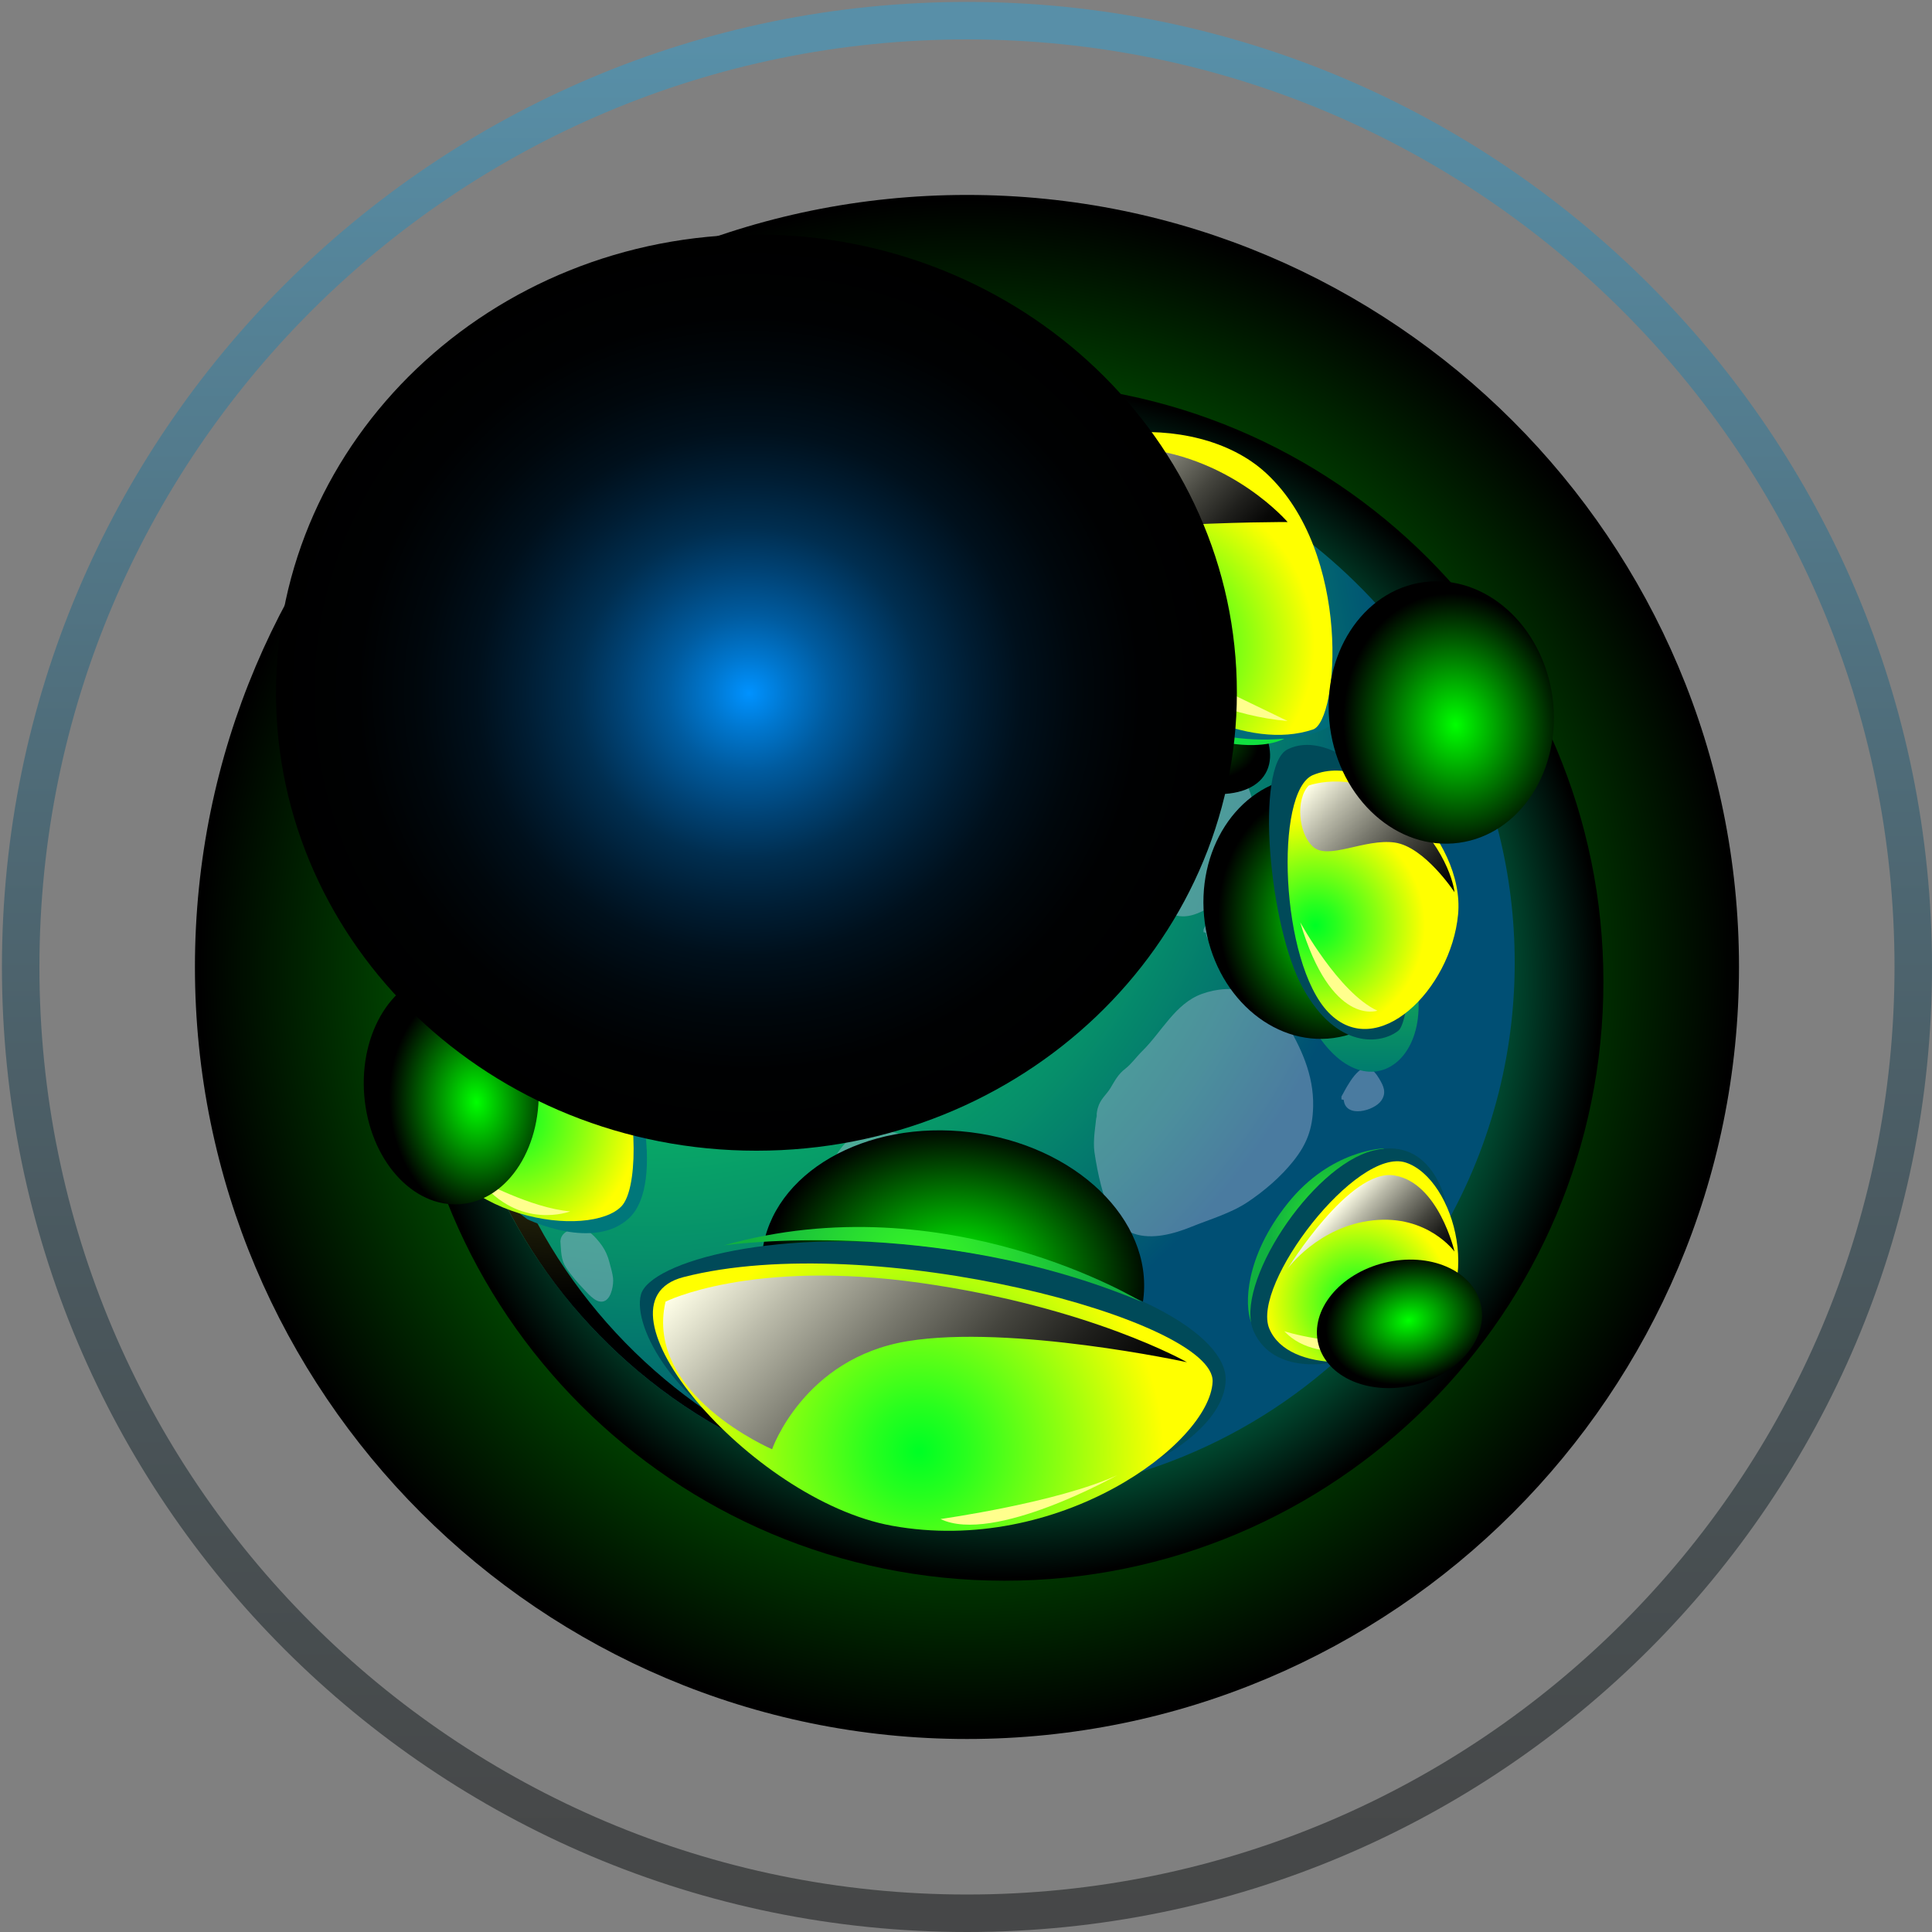 <svg width="1001" height="1001" viewBox="0 0 1001 1001" fill="none" xmlns="http://www.w3.org/2000/svg">
<rect x="0" y="0" width="1001" height="1001" fill="#808080" stroke="none"/>
<path style="mix-blend-mode:screen" d="M501 901C721.914 901 901 721.914 901 501C901 280.086 721.914 101 501 101C280.086 101 101 280.086 101 501C101 721.914 280.086 901 501 901Z" fill="url(#paint0_radial_548_23245)"/>
<path style="mix-blend-mode:screen" d="M520.406 819C691.808 819 830.757 680.051 830.757 508.649C830.757 337.247 691.808 198.298 520.406 198.298C349.004 198.298 210.055 337.247 210.055 508.649C210.055 680.051 349.004 819 520.406 819Z" fill="url(#paint1_radial_548_23245)"/>
<path fill-rule="evenodd" clip-rule="evenodd" d="M784.79 498.739C784.79 525.292 781.055 551.018 773.997 575.294C759.996 624.129 732.86 667.374 696.624 701.097C670.72 725.251 640.14 744.455 606.473 757.233C575.958 768.844 542.931 775.148 508.325 775.148C503.422 775.148 498.464 775.035 493.618 774.743H493.561C486.326 774.395 479.147 773.69 472.089 772.815C418.7 765.814 370.213 743.637 330.883 710.61C316.119 698.302 302.701 684.414 290.855 669.237C281.869 657.861 273.758 645.78 266.636 633.002C264.943 629.971 263.314 626.876 261.677 623.781C261.677 623.667 261.62 623.603 261.564 623.489C259.87 620.167 258.298 616.837 256.783 613.45H256.726C251.946 602.892 247.74 591.978 244.353 580.772C241.785 572.717 239.63 564.436 237.879 556.034C237.823 555.977 237.823 555.856 237.823 555.799C236.599 549.908 235.546 543.953 234.727 537.94C232.864 525.106 231.924 512.036 231.924 498.731C231.924 491.09 232.216 483.441 232.912 475.971C233.261 471.182 233.787 466.458 234.428 461.734C237.985 434.541 245.569 408.637 256.54 384.539C261.912 372.693 268.094 361.317 275.039 350.402C286.593 332.196 300.246 315.512 315.649 300.514C365.425 252.084 433.399 222.266 508.325 222.266C511.242 222.266 514.159 222.322 517.019 222.379C520.114 222.493 523.201 222.614 526.296 222.849C542.17 223.902 557.686 226.236 572.685 229.85C581.436 231.948 590.016 234.404 598.419 237.321C604.139 239.249 609.738 241.404 615.281 243.738C619.421 245.488 623.448 247.295 627.475 249.224C628.172 249.572 628.877 249.864 629.574 250.212C656.418 263.338 680.751 280.614 701.867 301.324C704.897 304.241 707.822 307.28 710.739 310.367C712.668 312.465 714.588 314.629 716.46 316.784C719.668 320.398 722.764 324.198 725.794 327.99C736.822 341.992 746.505 357.047 754.615 373.033C764.128 391.589 771.599 411.367 776.671 432.086C781.979 453.445 784.782 475.736 784.782 498.723L784.79 498.739Z" fill="url(#paint2_radial_548_23245)"/>
<g style="mix-blend-mode:multiply" opacity="0.4">
<path fill-rule="evenodd" clip-rule="evenodd" d="M301.43 375.019C296.179 385.763 292.16 394.53 291.115 406.271C290.353 414.868 288.895 423.246 289.746 431.94C290.637 441.04 294.218 448.948 296.965 457.537C300.231 467.754 305.53 477.372 313.227 484.989C326.451 498.083 345.144 498.334 360.823 489.705C368.837 485.297 375.505 479.374 383.973 475.598C395.624 470.404 406.612 465.51 414.698 455.122C423.514 443.803 426.82 430.498 428.278 416.367C429.145 407.916 430.312 400.016 428.44 391.581C426.966 384.944 424.227 378.13 420.856 372.231C418.28 367.726 415.306 363.172 412.089 359.081C407.414 353.133 402.374 351.091 395.73 348.069C391.646 346.213 388.413 344.099 383.754 343.936C378.625 343.758 372.791 343.685 367.718 344.293C361.625 345.022 356.229 347.299 350.492 349.236C345.031 351.075 339.343 352.193 334.011 354.43C328.655 356.674 323.567 358.327 317.968 359.931C310.878 361.965 305.157 363.918 299.809 369.217C298.553 370.465 296.455 372.077 295.426 373.495C293.416 376.25 294.064 379.192 301.43 375.043V375.019Z" fill="#B9BFE2"/>
<path fill-rule="evenodd" clip-rule="evenodd" d="M401.669 492.946C403.184 487.849 404.221 478.126 409.131 474.399C411.108 472.9 413.993 471.7 416.399 471.133C420.402 470.193 423.222 471.482 426.714 473.378C435.481 478.142 433.845 491.666 428.983 498.845C424.802 505.027 414.268 510.521 407.543 505.481C402.819 501.94 400.275 494.615 401.912 488.765C402.317 488.684 402.73 488.595 403.135 488.514L401.661 492.938L401.669 492.946Z" fill="#B9BFE2"/>
<path fill-rule="evenodd" clip-rule="evenodd" d="M568.245 576.971C567.742 582.416 566.17 590.795 567.037 596.799C567.872 602.535 568.95 608.232 570.392 613.847C572.944 623.781 576.599 635.343 587.351 639.127C596.904 642.49 608.329 639.241 617.331 635.603C626.949 631.705 637.734 628.618 646.412 622.825C655.074 617.031 663.549 609.771 670.023 601.669C677.121 592.788 680.095 584.88 680.362 573.26C680.735 556.844 673.977 542.405 665.575 528.663C656.281 513.478 639.119 509.046 622.695 514.969C608.945 519.928 601.855 534.74 591.807 544.585C588.664 547.672 586.346 551.148 583 553.757C579.167 556.739 577.709 559.842 575.31 563.788C573.39 566.94 570.813 568.885 569.338 572.482C567.475 577.028 568.261 582.441 568.261 576.979L568.245 576.971Z" fill="#B9BFE2"/>
<path fill-rule="evenodd" clip-rule="evenodd" d="M695.021 568.123C695.944 566.802 702.402 552.606 708.252 553.247C711.064 553.554 713.276 556.674 714.621 558.951C716.801 562.629 718.527 566.049 715.674 570.23C712.012 575.578 697.135 579.54 696.212 569.89C695.815 569.792 695.418 569.695 695.021 569.606V568.131V568.123Z" fill="#B9BFE2"/>
<path fill-rule="evenodd" clip-rule="evenodd" d="M470.146 273.159C471.069 271.838 477.527 257.642 483.377 258.282C486.189 258.59 488.401 261.71 489.746 263.987C491.926 267.665 493.652 271.085 490.799 275.266C487.137 280.614 472.26 284.576 471.337 274.925C470.94 274.828 470.543 274.739 470.146 274.642V273.167V273.159Z" fill="#B9BFE2"/>
<path fill-rule="evenodd" clip-rule="evenodd" d="M623.579 481.505C624.503 480.184 630.961 465.988 636.811 466.628C639.623 466.936 641.835 470.056 643.18 472.333C645.359 476.011 647.085 479.431 644.233 483.612C640.571 488.959 625.694 492.922 624.77 483.271C624.373 483.174 623.976 483.077 623.579 482.988V481.513V481.505Z" fill="#B9BFE2"/>
<path fill-rule="evenodd" clip-rule="evenodd" d="M585.934 413.345C582.62 422.225 578.585 427.703 581.299 436.113C582.612 440.197 583.203 444.467 584.362 448.583C586.631 456.613 592.894 461.507 598.517 467.212C605.947 474.747 612.567 477.081 622.534 472.3C625.807 470.736 628.732 468.532 631.633 466.401C636.082 463.128 637.88 460.948 640.506 456.046C642.823 451.711 643.479 447.668 645.23 443.155C647.109 438.285 649.216 434.42 649.378 429.015C649.532 423.821 649.913 418.166 648.527 413.174C646.745 406.757 643.334 401.126 639.882 395.543C636.843 390.633 633.246 385.925 628.684 382.246C624.892 379.183 620.046 379.248 615.387 378.26C607.341 376.558 595.689 383.073 591.403 389.685C585.391 398.962 582.142 409.771 585.942 413.345H585.934Z" fill="#B9BFE2"/>
<path fill-rule="evenodd" clip-rule="evenodd" d="M566.77 466.409C567.556 472.738 569.59 478.547 572.88 483.83C573.884 482.971 575.521 482.534 576.826 482.364C576.882 480.516 578.284 479.868 578.633 478.272C579.022 476.514 578.527 474.123 578.552 472.308C578.592 469.002 577.45 466.377 576.364 463.444C575.464 461.013 574.225 456.905 571.146 457.464C565.312 458.525 565.871 463.33 566.762 466.409H566.77Z" fill="#B9BFE2"/>
<path fill-rule="evenodd" clip-rule="evenodd" d="M290.37 643.309C290.775 648.332 290.548 652.554 293.319 656.791C296.074 661.005 299.494 664.829 302.97 668.468C305.311 670.915 309.63 676.1 313.617 673.872C316.882 672.049 317.976 665.502 317.636 662.204C317.36 659.546 316.388 656.597 315.74 653.98C314.986 650.933 313.722 648.024 311.931 645.448C308.877 641.064 301.722 632.905 295.539 636.843C293.773 637.969 291.974 638.812 291.026 640.643C290.127 642.377 290.378 644.224 290.378 643.309H290.37Z" fill="#B9BFE2"/>
<path fill-rule="evenodd" clip-rule="evenodd" d="M429.137 621.196C428.149 618.595 427.46 615.937 427.055 613.207C426.642 612.364 426.787 611.635 427.501 611.027C428.473 608.118 429.421 605.234 430.912 602.535C433.594 597.706 436.77 592.334 441.632 589.401C443.414 588.323 445.27 588.04 447.263 587.554C449.289 587.067 451.29 586.281 453.348 585.925C456.873 585.309 460.819 586.079 464.222 586.978C468.03 587.983 472.722 589.158 476.166 591.086C479.463 592.934 481.481 596.191 483.499 599.262C487.639 605.582 489.389 614.544 483.612 620.669C482.016 622.363 479.99 623.659 478.078 624.964C476.052 626.349 474.124 628.092 471.952 629.258C469.351 630.644 465.899 630.928 463.039 631.511C457.513 632.645 451.663 632.548 446.226 630.968C440.481 629.299 436.316 625.32 429.129 621.18L429.137 621.196Z" fill="#B9BFE2"/>
</g>
<path fill-rule="evenodd" clip-rule="evenodd" d="M669.035 400.469C669.035 400.469 654.158 427.387 662.083 475.541C679.714 582.708 738.637 566.341 734.829 516.59L669.035 400.469Z" fill="url(#paint3_linear_548_23245)"/>
<path style="mix-blend-mode:screen" fill-rule="evenodd" clip-rule="evenodd" d="M592.375 672.997C587.343 714.013 539.067 741.846 484.543 735.161C430.02 728.476 389.895 689.81 394.927 648.794C399.959 607.778 448.235 579.945 502.758 586.63C557.282 593.315 597.406 631.981 592.375 672.997Z" fill="url(#paint4_radial_548_23245)"/>
<path fill-rule="evenodd" clip-rule="evenodd" d="M629.567 250.244C628.659 250.342 627.743 250.439 626.836 250.625C623.716 251.201 621.277 250.917 618.206 250.05C616.003 249.426 614.414 248.519 612.065 248.13C608.71 247.603 605.59 246.161 602.236 245.731C598.687 245.253 595.616 243.859 592.261 242.66C589.628 241.704 588.234 242.036 585.69 242.66C583.146 243.333 581.371 242.279 579.119 241.315C576.575 240.213 574.038 240.019 571.348 239.492C564.348 238.05 557.395 235.797 550.443 234.023C546.124 232.921 542.146 232.921 537.738 232.872C534.286 232.824 531.167 233.828 527.715 233.828C525.414 233.828 523.445 233.447 521.144 233.107C518.794 232.678 516.396 233.156 514.046 232.824C510.545 232.297 508.674 231.77 505.125 232.872C502.491 233.731 500.425 233.642 497.792 233.78C494.867 233.925 491.561 234.687 488.684 235.36C483.506 236.559 477.851 237.515 472.527 237.418C469.27 237.418 464.473 236.51 461.354 237.612C459.336 238.333 458.331 240.489 456.946 241.931C454.264 244.71 450.95 247.206 448.697 250.325C446.445 253.445 443.9 256.654 444.095 260.584C444.289 263.987 445.869 267.965 447.352 271.085C448.883 274.391 449.41 277.413 446.007 279.617C441.737 282.445 436.802 285.038 431.908 286.423C428.651 287.379 425.726 287.955 422.987 285.605C421.982 284.738 421.358 283.061 420.111 282.396C418.814 281.724 417.477 282.396 416.084 282.826C412.632 283.83 409.277 284.981 405.777 285.556C403.622 285.888 401.75 287.039 399.643 287.428C397.099 287.906 395.276 286.034 392.642 286.658C388.947 287.525 385.261 289.057 381.42 289.251C378.689 289.397 375.238 288.198 372.928 286.804C371.583 286.034 371.251 285.273 369.72 285.702C368.472 285.994 366.6 287.525 365.928 288.481C365.02 289.778 364.68 291.455 363.772 292.8C362.816 294.283 361.901 295.725 361.042 297.305C359.462 300.376 357.59 303.253 355.572 305.983C354.13 307.904 353.125 310.488 351.545 312.263C350.727 313.219 348.952 313.891 347.899 314.613C345.022 316.63 342 318.445 339.221 320.609C333.849 324.83 328.768 329.481 323.299 333.557C319.126 336.676 313.276 338.499 308.528 340.46C305.554 341.66 302.483 342.527 299.509 343.766C298.553 344.147 296.779 344.585 295.96 345.298C294.907 346.205 294.332 347.891 293.368 349.13C290.775 352.298 288.044 355.459 286.083 359.105C284.884 361.211 284.163 363.375 283.401 365.676C282.348 368.796 280.671 371.672 279.609 374.784C277.454 381.306 277.016 388.113 274.626 394.587C273.232 398.379 271.223 401.831 269.497 405.282C266.523 411.132 266.094 418.085 265.227 424.559C264.749 428.351 264.935 432.71 265.608 436.405C266.329 440.383 266.134 444.508 266.086 448.583C266.037 452.902 263.306 457.116 260.568 460.381C258.072 463.403 254.288 464.554 251.509 467.236C249.159 469.537 246.331 472.179 245.326 475.436C244.897 476.878 245.278 478.507 245.043 480.038C244.419 483.441 243.56 486.658 243.074 490.11C242.547 494.38 242.45 498.407 242.45 502.718C242.45 504.873 242.304 507.085 242.401 509.24C242.498 511.299 243.26 513.219 243.406 515.285C243.503 516.727 243.212 518.162 243.406 519.604C243.69 521.233 244.314 522.91 244.702 524.498C245.659 528.331 246.38 532.074 247.101 535.907C247.773 539.456 249.159 542.956 250.269 546.408C251.8 551.107 252.813 555.953 253.721 560.839C254.442 564.485 254.393 568.269 254.92 571.964C255.349 574.938 256.022 577.96 256.168 580.934C256.314 585.439 255.212 589.952 255.163 594.506C255.114 602.179 258.185 609.852 259.96 617.234C260.487 619.292 261.013 621.407 261.589 623.465C242.604 585.965 231.908 543.58 231.908 498.699C231.908 444.127 247.733 393.258 275.015 350.386C286.618 332.163 300.239 315.48 315.626 300.514C365.45 252.084 433.391 222.258 508.341 222.258C514.386 222.258 520.333 222.452 526.273 222.833C563.148 225.183 598.055 234.776 629.558 250.212L629.567 250.244Z" fill="url(#paint5_linear_548_23245)"/>
<path style="mix-blend-mode:screen" fill-rule="evenodd" clip-rule="evenodd" d="M655.673 400.745C646.696 416.302 614.908 414.763 584.685 397.309C554.462 379.856 537.236 353.101 546.221 337.543C555.199 321.986 586.986 323.526 617.21 340.979C647.433 358.432 664.659 385.187 655.673 400.745Z" fill="url(#paint6_radial_548_23245)"/>
<path fill-rule="evenodd" clip-rule="evenodd" d="M717.165 595C717.165 595 689.567 595.397 667.139 623.497C644.71 651.598 644.905 676.473 648.13 684.819C651.354 693.165 717.165 595 717.165 595Z" fill="url(#paint7_radial_548_23245)"/>
<path style="mix-blend-mode:screen" fill-rule="evenodd" clip-rule="evenodd" d="M690.961 537.811C659.133 542.097 629.25 515.342 624.227 478.045C619.203 440.748 640.935 407.041 672.762 402.746C704.59 398.46 734.473 425.215 739.496 462.512C744.52 499.809 722.789 533.516 690.961 537.803V537.811Z" fill="url(#paint8_radial_548_23245)"/>
<path style="mix-blend-mode:screen" fill-rule="evenodd" clip-rule="evenodd" d="M344.414 714.629C315.836 690.701 292.152 661.07 275.128 627.5C264.432 606.401 256.378 583.77 251.395 560.037C251.346 559.988 251.346 559.891 251.346 559.793C247.514 541.376 245.448 522.294 245.448 502.734C245.448 448.162 261.272 397.293 288.554 354.421C300.157 336.198 313.778 319.515 329.165 304.549C378.989 256.119 446.93 226.293 521.881 226.293C527.925 226.293 533.865 226.487 539.812 226.868C558.554 228.067 576.777 231.171 594.303 235.927C572.701 228.845 549.9 224.372 526.281 222.857C520.333 222.476 514.386 222.282 508.349 222.282C433.399 222.282 365.457 252.108 315.634 300.538C300.238 315.496 286.626 332.187 275.023 350.411C247.741 393.282 231.916 444.151 231.916 498.723C231.916 518.291 233.974 537.373 237.815 555.783C237.815 555.88 237.815 555.977 237.863 556.026C242.847 579.759 250.909 602.398 261.596 623.489C278.62 657.051 302.305 686.691 330.883 710.618C361.171 736.028 396.928 755.005 436.146 765.595C402.219 754.527 371.186 737.09 344.414 714.629Z" fill="url(#paint9_radial_548_23245)"/>
<path fill-rule="evenodd" clip-rule="evenodd" d="M691.544 705.692C691.544 705.692 660.081 713.332 649.539 689.745C638.998 666.158 679.139 604.245 711.404 596.142C743.669 588.032 749.916 625.952 749.916 625.952L691.544 705.7V705.692Z" fill="#004A59"/>
<path fill-rule="evenodd" clip-rule="evenodd" d="M501 272.608C501 272.608 513.932 316.136 560.134 348.895C634.647 401.733 665.421 382.7 665.421 382.7L501.008 272.608H501Z" fill="url(#paint10_radial_548_23245)"/>
<path fill-rule="evenodd" clip-rule="evenodd" d="M602.325 754.737C602.325 754.737 634.371 737.916 635.044 715.066C635.708 692.217 586.671 660.997 491.042 647.23C403.451 634.622 336.466 653.891 332.05 670.842C327.626 687.793 350.476 729.068 396.912 749.706C443.349 770.343 578.535 766.389 602.341 754.729L602.325 754.737Z" fill="#004A59"/>
<path fill-rule="evenodd" clip-rule="evenodd" d="M449.175 352.29C449.175 352.29 468.67 383.121 498.926 385.795C529.181 388.469 538.127 364.752 538.127 364.752C538.127 364.752 469.221 364.21 449.175 352.29Z" fill="url(#paint11_radial_548_23245)"/>
<path fill-rule="evenodd" clip-rule="evenodd" d="M436.349 327.869C436.349 327.869 446.882 367.515 487.914 377.992C533.055 389.523 546.287 359.972 539.748 343.799C533.209 327.626 479.868 302.831 436.349 327.869Z" fill="#00777A"/>
<path fill-rule="evenodd" clip-rule="evenodd" d="M347.898 314.645C347.898 314.645 376.339 319.92 418.206 295.045C460.073 270.169 451.419 247.23 451.419 247.23L347.898 314.637V314.645Z" fill="url(#paint12_radial_548_23245)"/>
<path fill-rule="evenodd" clip-rule="evenodd" d="M337.964 296.373C337.964 296.373 327.301 311.023 347.898 314.645C368.496 318.267 438.131 284.098 450.973 258.266C463.824 232.426 396.304 217.931 337.956 296.381L337.964 296.373Z" fill="#00777A"/>
<path fill-rule="evenodd" clip-rule="evenodd" d="M522.545 242.685C522.545 242.685 495.158 247.4 493.683 261.629C492.208 275.857 537.033 332.722 585.819 362.832C634.606 392.942 682.371 382.781 689.745 375.391C697.118 367.993 625.993 250.09 522.553 242.693L522.545 242.685Z" fill="#006D7A"/>
<path fill-rule="evenodd" clip-rule="evenodd" d="M713.915 405.323C713.915 405.323 687.825 377.984 667.138 388.242C650.123 396.677 657.423 480.217 675.111 512.076C692.8 543.936 715.649 541.06 724.498 534.019C733.346 526.977 735.315 433.593 713.915 405.315V405.323Z" fill="#004A59"/>
<path fill-rule="evenodd" clip-rule="evenodd" d="M712.149 343.799C712.149 343.799 704.192 341.254 698.869 348.92C693.545 356.585 730.397 409.074 745.873 415.265C761.349 421.447 764.452 399.238 764.452 399.238L712.149 343.791V343.799Z" fill="#004A59"/>
<path fill-rule="evenodd" clip-rule="evenodd" d="M514.434 260.77C502.126 281.659 613.166 400.332 680.273 377.96C693.537 373.536 700.724 286.423 655.949 245.107C618.725 210.76 538.759 219.495 514.434 260.77Z" fill="url(#paint13_radial_548_23245)"/>
<path fill-rule="evenodd" clip-rule="evenodd" d="M680.273 401.555C660.194 409.958 663.322 498.845 688.384 524.644C713.446 550.443 751.772 512.854 755.458 473.791C759.145 434.728 711.971 388.299 680.281 401.563L680.273 401.555Z" fill="url(#paint14_radial_548_23245)"/>
<path fill-rule="evenodd" clip-rule="evenodd" d="M706.072 353.895C704.873 371.923 743.693 410.8 755.661 406.708C767.629 402.617 779.045 374.038 770.935 353.895C762.824 333.743 707.547 331.782 706.072 353.895Z" fill="url(#paint15_radial_548_23245)"/>
<path fill-rule="evenodd" clip-rule="evenodd" d="M354.09 661.702C302.2 675.071 388.389 777.093 462.107 790.503C548.345 806.19 626.796 747.988 628.27 715.901C629.745 683.814 451.379 636.64 354.082 661.702H354.09Z" fill="url(#paint16_radial_548_23245)"/>
<path fill-rule="evenodd" clip-rule="evenodd" d="M657.642 688.384C648.113 665.583 702.969 593.89 728.403 602.357C753.838 610.825 770.416 670.104 736.142 694.429C715.739 708.908 667.592 712.19 657.642 688.384Z" fill="url(#paint17_radial_548_23245)"/>
<path fill-rule="evenodd" clip-rule="evenodd" d="M348.968 308.973C374.395 314.507 434.549 272.681 445.529 252.732C456.516 232.783 400.299 206.352 362.451 225.807C335.656 239.581 326.418 304.071 348.968 308.973Z" fill="url(#paint18_radial_548_23245)"/>
<path fill-rule="evenodd" clip-rule="evenodd" d="M446.931 309.467C418.587 322.61 450.642 359.769 483.279 370.522C515.917 381.274 544.666 361.73 539.132 339.999C533.606 318.259 497.119 286.204 446.931 309.467Z" fill="url(#paint19_radial_548_23245)"/>
<path fill-rule="evenodd" clip-rule="evenodd" d="M375.067 645.245C375.067 645.245 484.43 629.534 591.484 674.48C591.484 674.48 490.685 612.559 375.067 645.245Z" fill="url(#paint20_radial_548_23245)"/>
<path fill-rule="evenodd" clip-rule="evenodd" d="M698.869 354.267C698.869 354.267 706.097 389.061 734.829 407.008C734.829 407.008 707.636 379.751 698.869 354.267Z" fill="url(#paint21_radial_548_23245)"/>
<path style="mix-blend-mode:screen" fill-rule="evenodd" clip-rule="evenodd" d="M231.908 498.723C233.18 512.757 240.132 436.778 265.235 424.591C290.337 412.405 366.705 467.058 401.92 488.773C483.271 538.937 574.63 481.983 597.236 451.346C619.843 420.71 585.957 372.774 566.786 362.103C547.615 351.431 537.957 398.581 498.934 393.063C459.911 387.545 429.891 342.697 426.844 327.901C423.797 313.106 460.648 291.73 476.125 289.518C491.601 287.306 508.657 243.932 497.808 233.796C486.958 223.659 469.124 271.871 426.844 300.562C396.523 321.135 349.349 339.415 324.287 302.305C324.287 302.305 221.366 382.157 231.916 498.723H231.908Z" fill="url(#paint22_radial_548_23245)"/>
<path style="mix-blend-mode:screen" fill-rule="evenodd" clip-rule="evenodd" d="M523.282 264.659C522.083 283.563 563.634 274.869 600.947 272.608C638.26 270.347 667.138 270.485 667.138 270.485C667.138 270.485 639.046 237.58 591.953 232.418C544.86 227.257 524.011 253.064 523.282 264.659Z" fill="url(#paint23_linear_548_23245)"/>
<path style="mix-blend-mode:screen" fill-rule="evenodd" clip-rule="evenodd" d="M344.828 287.639C356.147 292.824 358.918 258.501 374.395 242.685C389.871 226.868 408.296 223.854 408.296 223.854C408.296 223.854 376.607 223.23 356.706 232.418C336.806 241.607 335.202 283.223 344.828 287.639Z" fill="url(#paint24_linear_548_23245)"/>
<path style="mix-blend-mode:screen" fill-rule="evenodd" clip-rule="evenodd" d="M443.309 317.206C443.309 317.206 461.734 302.783 486.059 303.893C510.383 304.995 528.055 321.273 528.055 321.273C528.055 321.273 509.646 315.69 496.746 319.742C483.847 323.793 463.946 345.265 443.309 317.214V317.206Z" fill="url(#paint25_linear_548_23245)"/>
<path style="mix-blend-mode:screen" fill-rule="evenodd" clip-rule="evenodd" d="M678.061 407.008C678.061 407.008 703.861 397.301 727.812 419.697C751.764 442.093 753.611 462.261 753.611 462.261C753.611 462.261 738.135 438.739 722.651 436.543C707.175 434.347 688.198 445.772 680.363 438.771C672.527 431.77 671.304 413.944 678.061 407.008Z" fill="url(#paint26_linear_548_23245)"/>
<path style="mix-blend-mode:screen" fill-rule="evenodd" clip-rule="evenodd" d="M711.404 347.007C711.404 347.007 716.849 339.715 734.829 340.144C752.809 340.574 764.032 348.847 768.358 354.267C772.685 359.688 770.198 377.984 770.198 377.984C770.198 377.984 768.723 363.221 761.35 356.212C753.976 349.211 711.194 366.162 711.396 346.999L711.404 347.007Z" fill="url(#paint27_linear_548_23245)"/>
<path style="mix-blend-mode:screen" fill-rule="evenodd" clip-rule="evenodd" d="M667.139 657.31C667.139 657.31 699.209 605.38 722.286 608.993C745.363 612.607 753.611 648.47 753.611 648.47C753.611 648.47 739.715 629.234 711.396 632.281C683.077 635.335 667.139 657.31 667.139 657.31Z" fill="url(#paint28_linear_548_23245)"/>
<path style="mix-blend-mode:screen" fill-rule="evenodd" clip-rule="evenodd" d="M344.827 674.407C344.827 674.407 388.833 652.238 476.845 664.675C564.857 677.113 614.973 705.781 614.973 705.781C614.973 705.781 523.882 686.051 470.144 694.899C416.407 703.747 400.031 750.881 400.031 750.881C400.031 750.881 333.686 722.464 344.827 674.407Z" fill="url(#paint29_linear_548_23245)"/>
<path fill-rule="evenodd" clip-rule="evenodd" d="M487.322 787.035C487.322 787.035 548.06 778.495 578.786 764.339C578.786 764.339 514.742 800.299 487.322 787.035Z" fill="#FFFF8D"/>
<path fill-rule="evenodd" clip-rule="evenodd" d="M665.421 689.737C665.421 689.737 689.859 697.848 722.286 694.899C722.286 694.899 684.065 709.613 665.421 689.737Z" fill="#FFFF8D"/>
<path fill-rule="evenodd" clip-rule="evenodd" d="M673.67 477.875C673.67 477.875 693.627 514.41 713.641 523.655C713.641 523.655 689.811 532.098 673.67 477.875Z" fill="#FFFF8D"/>
<path fill-rule="evenodd" clip-rule="evenodd" d="M572.499 327.869C572.499 327.869 609.05 368.439 667.139 373.568L572.499 327.869Z" fill="#FFFF8D"/>
<path fill-rule="evenodd" clip-rule="evenodd" d="M452.57 343.799C452.57 343.799 472.138 369.792 508.358 370.538L452.57 343.799Z" fill="#FFFF8D"/>
<path fill-rule="evenodd" clip-rule="evenodd" d="M347.898 303.828C347.898 303.828 386.395 298.18 426.827 269.529L347.898 303.828Z" fill="#FFFF8D"/>
<path fill-rule="evenodd" clip-rule="evenodd" d="M272.09 462.172C272.09 462.172 314.71 495.442 332.706 575.918C332.706 575.918 343.021 496.908 272.09 462.172Z" fill="url(#paint30_radial_548_23245)"/>
<path fill-rule="evenodd" clip-rule="evenodd" d="M273.199 631.697C273.199 631.697 307.903 648.51 326.175 630.903C344.446 613.296 333.24 553.652 308.138 508.479C283.036 463.306 252.294 443.325 239.435 449.872C230.571 454.385 183.672 566.762 273.199 631.697Z" fill="#00777A"/>
<path fill-rule="evenodd" clip-rule="evenodd" d="M245.61 461.078C222.663 455.284 204.488 534.61 216.188 577.628C231.405 633.553 306.291 641.834 322.099 624.883C337.908 607.932 327.196 481.667 245.61 461.078Z" fill="url(#paint31_radial_548_23245)"/>
<path style="mix-blend-mode:screen" fill-rule="evenodd" clip-rule="evenodd" d="M221.188 571.656C221.188 571.656 214.876 490.086 235.238 475.379C255.601 460.673 286.342 491.722 286.342 491.722C286.342 491.722 271.579 495.693 252.303 506.396C233.026 517.1 221.18 571.648 221.18 571.648L221.188 571.656Z" fill="url(#paint32_linear_548_23245)"/>
<path fill-rule="evenodd" clip-rule="evenodd" d="M248.316 611.335C248.316 611.335 275.363 626.017 295.434 627.63C295.434 627.63 269.173 637.807 248.316 611.335Z" fill="#FFFF8D"/>
<path style="mix-blend-mode:screen" fill-rule="evenodd" clip-rule="evenodd" d="M767.159 675.574C771.453 693.051 756.098 711.842 732.868 717.554C709.637 723.258 687.322 713.721 683.028 696.244C678.733 678.766 694.088 659.976 717.319 654.263C740.549 648.559 762.864 658.096 767.159 675.574Z" fill="url(#paint33_radial_548_23245)"/>
<path style="mix-blend-mode:screen" d="M238.687 623.89C263.575 621.857 281.56 593.388 278.857 560.303C276.154 527.217 253.788 502.044 228.9 504.077C204.012 506.11 186.028 534.579 188.731 567.665C191.433 600.75 213.8 625.923 238.687 623.89Z" fill="url(#paint34_radial_548_23245)"/>
<path style="mix-blend-mode:screen" fill-rule="evenodd" clip-rule="evenodd" d="M333.386 275.306C318.202 263.014 317.562 238.617 331.969 220.823C346.375 203.03 370.367 198.565 385.552 210.865C400.736 223.165 401.377 247.554 386.97 265.348C372.563 283.142 348.571 287.606 333.386 275.306Z" fill="url(#paint35_radial_548_23245)"/>
<path style="mix-blend-mode:screen" fill-rule="evenodd" clip-rule="evenodd" d="M755.848 436.672C724.02 440.959 694.137 414.203 689.113 376.907C684.09 339.61 705.821 305.902 737.649 301.616C769.476 297.329 799.359 324.085 804.383 361.382C809.407 398.679 787.675 432.386 755.848 436.672Z" fill="url(#paint36_radial_548_23245)"/>
<path style="mix-blend-mode:screen" d="M391.913 596.199C529.395 596.199 640.845 489.932 640.845 358.846C640.845 227.759 529.395 121.492 391.913 121.492C254.431 121.492 142.98 227.759 142.98 358.846C142.98 489.932 254.431 596.199 391.913 596.199Z" fill="url(#paint37_radial_548_23245)"/>
<path style="mix-blend-mode:screen" opacity="0.45" fill-rule="evenodd" clip-rule="evenodd" d="M501 1C224.922 1 1 224.769 1 501C1 777.232 224.922 1001 501 1001C777.078 1001 1001 777.079 1001 501C1001 224.922 777.231 1 501 1ZM501 981.576C235.628 981.576 20.425 766.372 20.425 501C20.425 235.629 235.628 20.425 501 20.425C766.372 20.425 981.575 235.629 981.575 501C981.575 766.372 766.372 981.576 501 981.576Z" fill="url(#paint38_linear_548_23245)"/>
<defs>
<radialGradient id="paint0_radial_548_23245" cx="0" cy="0" r="1" gradientUnits="userSpaceOnUse" gradientTransform="translate(501 501) scale(400 400)">
<stop stop-color="#00FF00"/>
<stop offset="1"/>
</radialGradient>
<radialGradient id="paint1_radial_548_23245" cx="0" cy="0" r="1" gradientUnits="userSpaceOnUse" gradientTransform="translate(520.406 508.649) scale(310.351)">
<stop offset="0.03" stop-color="#00FFA9"/>
<stop offset="0.15" stop-color="#00FBA6"/>
<stop offset="0.27" stop-color="#00EF9E"/>
<stop offset="0.39" stop-color="#00DA91"/>
<stop offset="0.52" stop-color="#00BE7E"/>
<stop offset="0.64" stop-color="#009A66"/>
<stop offset="0.76" stop-color="#006E49"/>
<stop offset="0.88" stop-color="#003A26"/>
<stop offset="1"/>
</radialGradient>
<radialGradient id="paint2_radial_548_23245" cx="0" cy="0" r="1" gradientUnits="userSpaceOnUse" gradientTransform="translate(337.146 369.436) scale(444.055 444.055)">
<stop stop-color="#0CC463"/>
<stop offset="0.21" stop-color="#0BC063"/>
<stop offset="0.36" stop-color="#0AB764"/>
<stop offset="0.5" stop-color="#08A667"/>
<stop offset="0.63" stop-color="#068F6A"/>
<stop offset="0.76" stop-color="#03716E"/>
<stop offset="0.87" stop-color="#004F74"/>
</radialGradient>
<linearGradient id="paint3_linear_548_23245" x1="697.386" y1="555.28" x2="697.386" y2="400.469" gradientUnits="userSpaceOnUse">
<stop stop-color="#007C6F"/>
<stop offset="0.66" stop-color="#29D73A"/>
<stop offset="0.99" stop-color="#3BFF24"/>
</linearGradient>
<radialGradient id="paint4_radial_548_23245" cx="0" cy="0" r="1" gradientUnits="userSpaceOnUse" gradientTransform="translate(498.291 657.937) rotate(6.99) scale(99.647 74.586)">
<stop stop-color="#00FF00"/>
<stop offset="1"/>
</radialGradient>
<linearGradient id="paint5_linear_548_23245" x1="231.908" y1="422.89" x2="629.567" y2="422.89" gradientUnits="userSpaceOnUse">
<stop offset="0.01" stop-color="#92FF2C"/>
<stop offset="0.23" stop-color="#8FFC2D"/>
<stop offset="0.39" stop-color="#85F231"/>
<stop offset="0.54" stop-color="#75E339"/>
<stop offset="0.67" stop-color="#5FCD44"/>
<stop offset="0.8" stop-color="#42B052"/>
<stop offset="0.91" stop-color="#1E8E63"/>
<stop offset="1" stop-color="#007072"/>
</linearGradient>
<radialGradient id="paint6_radial_548_23245" cx="0" cy="0" r="1" gradientUnits="userSpaceOnUse" gradientTransform="translate(595.149 361.525) rotate(30) scale(63.088 32.458)">
<stop stop-color="#00FF00"/>
<stop offset="1"/>
</radialGradient>
<radialGradient id="paint7_radial_548_23245" cx="0" cy="0" r="1" gradientUnits="userSpaceOnUse" gradientTransform="translate(697.467 638.423) scale(39.687 39.687)">
<stop offset="0.01" stop-color="#3BFF24"/>
<stop offset="0.53" stop-color="#25D732"/>
<stop offset="1" stop-color="#11B140"/>
</radialGradient>
<radialGradient id="paint8_radial_548_23245" cx="0" cy="0" r="1" gradientUnits="userSpaceOnUse" gradientTransform="translate(689.461 476.87) rotate(82.33) scale(68.267 58.047)">
<stop stop-color="#00FF00"/>
<stop offset="1"/>
</radialGradient>
<radialGradient id="paint9_radial_548_23245" cx="0" cy="0" r="1" gradientUnits="userSpaceOnUse" gradientTransform="translate(306.332 310.569) scale(363.854 363.854)">
<stop stop-color="#FFFF4A"/>
<stop offset="1"/>
</radialGradient>
<radialGradient id="paint10_radial_548_23245" cx="0" cy="0" r="1" gradientUnits="userSpaceOnUse" gradientTransform="translate(619.551 327.148) scale(58.251)">
<stop offset="0.02" stop-color="#B0FF24"/>
<stop offset="0.29" stop-color="#88F72A"/>
<stop offset="0.89" stop-color="#24E33C"/>
<stop offset="1" stop-color="#11E040"/>
</radialGradient>
<radialGradient id="paint11_radial_548_23245" cx="0" cy="0" r="1" gradientUnits="userSpaceOnUse" gradientTransform="translate(513.308 368.496) scale(23.701 23.701)">
<stop offset="0.02" stop-color="#B0FF24"/>
<stop offset="0.29" stop-color="#88F72A"/>
<stop offset="0.89" stop-color="#24E33C"/>
<stop offset="1" stop-color="#11E040"/>
</radialGradient>
<radialGradient id="paint12_radial_548_23245" cx="0" cy="0" r="1" gradientUnits="userSpaceOnUse" gradientTransform="translate(423.076 279.868) scale(35.66 35.66)">
<stop offset="0.02" stop-color="#B0FF24"/>
<stop offset="0.29" stop-color="#88F72A"/>
<stop offset="0.89" stop-color="#24E33C"/>
<stop offset="1" stop-color="#11E040"/>
</radialGradient>
<radialGradient id="paint13_radial_548_23245" cx="0" cy="0" r="1" gradientUnits="userSpaceOnUse" gradientTransform="translate(597.544 334.165) scale(83.58 83.58)">
<stop offset="0.01" stop-color="#00FF24"/>
<stop offset="0.19" stop-color="#27FF1E"/>
<stop offset="0.58" stop-color="#8CFF10"/>
<stop offset="1" stop-color="#FFFF00"/>
</radialGradient>
<radialGradient id="paint14_radial_548_23245" cx="0" cy="0" r="1" gradientUnits="userSpaceOnUse" gradientTransform="translate(681.545 479.455) scale(56.752 56.752)">
<stop offset="0.01" stop-color="#00FF24"/>
<stop offset="0.19" stop-color="#27FF1E"/>
<stop offset="0.58" stop-color="#8CFF10"/>
<stop offset="1" stop-color="#FFFF00"/>
</radialGradient>
<radialGradient id="paint15_radial_548_23245" cx="0" cy="0" r="1" gradientUnits="userSpaceOnUse" gradientTransform="translate(729.902 384.685) scale(34.153 34.153)">
<stop offset="0.01" stop-color="#00FF24"/>
<stop offset="0.19" stop-color="#27FF1E"/>
<stop offset="0.58" stop-color="#8CFF10"/>
<stop offset="1" stop-color="#FFFF00"/>
</radialGradient>
<radialGradient id="paint16_radial_548_23245" cx="0" cy="0" r="1" gradientUnits="userSpaceOnUse" gradientTransform="translate(476.076 752.015) scale(126.873 126.873)">
<stop offset="0.01" stop-color="#00FF24"/>
<stop offset="0.19" stop-color="#27FF1E"/>
<stop offset="0.58" stop-color="#8CFF10"/>
<stop offset="1" stop-color="#FFFF00"/>
</radialGradient>
<radialGradient id="paint17_radial_548_23245" cx="0" cy="0" r="1" gradientUnits="userSpaceOnUse" gradientTransform="translate(703.585 674.861) scale(48.657 48.657)">
<stop offset="0.01" stop-color="#00FF24"/>
<stop offset="0.19" stop-color="#27FF1E"/>
<stop offset="0.58" stop-color="#8CFF10"/>
<stop offset="1" stop-color="#FFFF00"/>
</radialGradient>
<radialGradient id="paint18_radial_548_23245" cx="0" cy="0" r="1" gradientUnits="userSpaceOnUse" gradientTransform="translate(388.842 282.607) scale(51.501 51.501)">
<stop offset="0.01" stop-color="#00FF24"/>
<stop offset="0.19" stop-color="#27FF1E"/>
<stop offset="0.58" stop-color="#8CFF10"/>
<stop offset="1" stop-color="#FFFF00"/>
</radialGradient>
<radialGradient id="paint19_radial_548_23245" cx="0" cy="0" r="1" gradientUnits="userSpaceOnUse" gradientTransform="translate(485.329 352.128) scale(47.117 47.117)">
<stop offset="0.01" stop-color="#00FF24"/>
<stop offset="0.19" stop-color="#27FF1E"/>
<stop offset="0.58" stop-color="#8CFF10"/>
<stop offset="1" stop-color="#FFFF00"/>
</radialGradient>
<radialGradient id="paint20_radial_548_23245" cx="0" cy="0" r="1" gradientUnits="userSpaceOnUse" gradientTransform="translate(477.899 662.974) scale(91.869 91.869)">
<stop offset="0.01" stop-color="#3BFF24"/>
<stop offset="0.53" stop-color="#25D732"/>
<stop offset="1" stop-color="#11B140"/>
</radialGradient>
<radialGradient id="paint21_radial_548_23245" cx="0" cy="0" r="1" gradientUnits="userSpaceOnUse" gradientTransform="translate(724.798 379.629) scale(22.753 22.753)">
<stop offset="0.01" stop-color="#3BFF24"/>
<stop offset="0.53" stop-color="#25D732"/>
<stop offset="1" stop-color="#11B140"/>
</radialGradient>
<radialGradient id="paint22_radial_548_23245" cx="0" cy="0" r="1" gradientUnits="userSpaceOnUse" gradientTransform="translate(312.911 340.144) scale(288.36 288.36)">
<stop stop-color="#97FF11"/>
<stop offset="1"/>
</radialGradient>
<linearGradient id="paint23_linear_548_23245" x1="551.488" y1="228.318" x2="633.488" y2="306.008" gradientUnits="userSpaceOnUse">
<stop stop-color="#FFFFE8"/>
<stop offset="0.2" stop-color="#BBBBAA"/>
<stop offset="0.42" stop-color="#79796E"/>
<stop offset="0.61" stop-color="#45453E"/>
<stop offset="0.78" stop-color="#1F1F1C"/>
<stop offset="0.91" stop-color="#080807"/>
<stop offset="1"/>
</linearGradient>
<linearGradient id="paint24_linear_548_23245" x1="353.287" y1="233.869" x2="378.235" y2="257.504" gradientUnits="userSpaceOnUse">
<stop stop-color="#FFFFE8"/>
<stop offset="0.2" stop-color="#BBBBAA"/>
<stop offset="0.42" stop-color="#79796E"/>
<stop offset="0.61" stop-color="#45453E"/>
<stop offset="0.78" stop-color="#1F1F1C"/>
<stop offset="0.91" stop-color="#080807"/>
<stop offset="1"/>
</linearGradient>
<linearGradient id="paint25_linear_548_23245" x1="462.05" y1="297.427" x2="508.738" y2="341.66" gradientUnits="userSpaceOnUse">
<stop stop-color="#FFFFE8"/>
<stop offset="0.2" stop-color="#BBBBAA"/>
<stop offset="0.42" stop-color="#79796E"/>
<stop offset="0.61" stop-color="#45453E"/>
<stop offset="0.78" stop-color="#1F1F1C"/>
<stop offset="0.91" stop-color="#080807"/>
<stop offset="1"/>
</linearGradient>
<linearGradient id="paint26_linear_548_23245" x1="679.277" y1="405.728" x2="746.675" y2="469.586" gradientUnits="userSpaceOnUse">
<stop stop-color="#FFFFE8"/>
<stop offset="0.2" stop-color="#BBBBAA"/>
<stop offset="0.42" stop-color="#79796E"/>
<stop offset="0.61" stop-color="#45453E"/>
<stop offset="0.78" stop-color="#1F1F1C"/>
<stop offset="0.91" stop-color="#080807"/>
<stop offset="1"/>
</linearGradient>
<linearGradient id="paint27_linear_548_23245" x1="722.132" y1="335.655" x2="768.593" y2="379.686" gradientUnits="userSpaceOnUse">
<stop stop-color="#FFFFE8"/>
<stop offset="0.2" stop-color="#BBBBAA"/>
<stop offset="0.42" stop-color="#79796E"/>
<stop offset="0.61" stop-color="#45453E"/>
<stop offset="0.78" stop-color="#1F1F1C"/>
<stop offset="0.91" stop-color="#080807"/>
<stop offset="1"/>
</linearGradient>
<linearGradient id="paint28_linear_548_23245" x1="690.92" y1="626.463" x2="734.934" y2="668.176" gradientUnits="userSpaceOnUse">
<stop stop-color="#FFFFE8"/>
<stop offset="0.2" stop-color="#BBBBAA"/>
<stop offset="0.42" stop-color="#79796E"/>
<stop offset="0.61" stop-color="#45453E"/>
<stop offset="0.78" stop-color="#1F1F1C"/>
<stop offset="0.91" stop-color="#080807"/>
<stop offset="1"/>
</linearGradient>
<linearGradient id="paint29_linear_548_23245" x1="392.35" y1="624.251" x2="550.362" y2="773.973" gradientUnits="userSpaceOnUse">
<stop stop-color="#FFFFE8"/>
<stop offset="0.2" stop-color="#BBBBAA"/>
<stop offset="0.42" stop-color="#79796E"/>
<stop offset="0.61" stop-color="#45453E"/>
<stop offset="0.78" stop-color="#1F1F1C"/>
<stop offset="0.91" stop-color="#080807"/>
<stop offset="1"/>
</linearGradient>
<radialGradient id="paint30_radial_548_23245" cx="0" cy="0" r="1" gradientUnits="userSpaceOnUse" gradientTransform="translate(321.496 521.954) rotate(14.16) scale(43.026 43.026)">
<stop offset="0.02" stop-color="#B0FF24"/>
<stop offset="0.29" stop-color="#88F72A"/>
<stop offset="0.89" stop-color="#24E33C"/>
<stop offset="1" stop-color="#11E040"/>
</radialGradient>
<radialGradient id="paint31_radial_548_23245" cx="0" cy="0" r="1" gradientUnits="userSpaceOnUse" gradientTransform="translate(263.488 579.304) rotate(14.16) scale(67.569)">
<stop offset="0.01" stop-color="#00FF24"/>
<stop offset="0.19" stop-color="#27FF1E"/>
<stop offset="0.58" stop-color="#8CFF10"/>
<stop offset="1" stop-color="#FFFF00"/>
</radialGradient>
<linearGradient id="paint32_linear_548_23245" x1="223.046" y1="483.135" x2="262.581" y2="545.472" gradientUnits="userSpaceOnUse">
<stop stop-color="#FFFFE8"/>
<stop offset="0.2" stop-color="#BBBBAA"/>
<stop offset="0.42" stop-color="#79796E"/>
<stop offset="0.61" stop-color="#45453E"/>
<stop offset="0.78" stop-color="#1F1F1C"/>
<stop offset="0.91" stop-color="#080807"/>
<stop offset="1"/>
</linearGradient>
<radialGradient id="paint33_radial_548_23245" cx="0" cy="0" r="1" gradientUnits="userSpaceOnUse" gradientTransform="translate(729.822 684.11) rotate(-13.8) scale(43.396 32.482)">
<stop stop-color="#00FF00"/>
<stop offset="1"/>
</radialGradient>
<radialGradient id="paint34_radial_548_23245" cx="0" cy="0" r="1" gradientUnits="userSpaceOnUse" gradientTransform="translate(246.844 571.028) rotate(85.33) scale(60.215 45.072)">
<stop stop-color="#00FF00"/>
<stop offset="1"/>
</radialGradient>
<radialGradient id="paint35_radial_548_23245" cx="0" cy="0" r="1" gradientUnits="userSpaceOnUse" gradientTransform="translate(357.64 256.478) rotate(128.99) scale(41.528 35.312)">
<stop stop-color="#00FF00"/>
<stop offset="1"/>
</radialGradient>
<radialGradient id="paint36_radial_548_23245" cx="0" cy="0" r="1" gradientUnits="userSpaceOnUse" gradientTransform="translate(754.188 375.594) rotate(82.33) scale(68.267 58.047)">
<stop stop-color="#00FF00"/>
<stop offset="1"/>
</radialGradient>
<radialGradient id="paint37_radial_548_23245" cx="0" cy="0" r="1" gradientUnits="userSpaceOnUse" gradientTransform="translate(388.086 359.164) scale(248.292 237.496)">
<stop stop-color="#0092FF"/>
<stop offset="0.08" stop-color="#0077CF"/>
<stop offset="0.17" stop-color="#005B9F"/>
<stop offset="0.27" stop-color="#004274"/>
<stop offset="0.36" stop-color="#002E50"/>
<stop offset="0.47" stop-color="#001D33"/>
<stop offset="0.57" stop-color="#00101C"/>
<stop offset="0.69" stop-color="#00070C"/>
<stop offset="0.82" stop-color="#000102"/>
<stop offset="1"/>
</radialGradient>
<linearGradient id="paint38_linear_548_23245" x1="501" y1="26.237" x2="501" y2="1049.18" gradientUnits="userSpaceOnUse">
<stop stop-color="#27A2D9"/>
<stop offset="0.19" stop-color="#1D78A1"/>
<stop offset="0.39" stop-color="#124E68"/>
<stop offset="0.59" stop-color="#0A2C3B"/>
<stop offset="0.76" stop-color="#04141A"/>
<stop offset="0.9" stop-color="#010507"/>
<stop offset="1"/>
</linearGradient>
</defs>
</svg>

